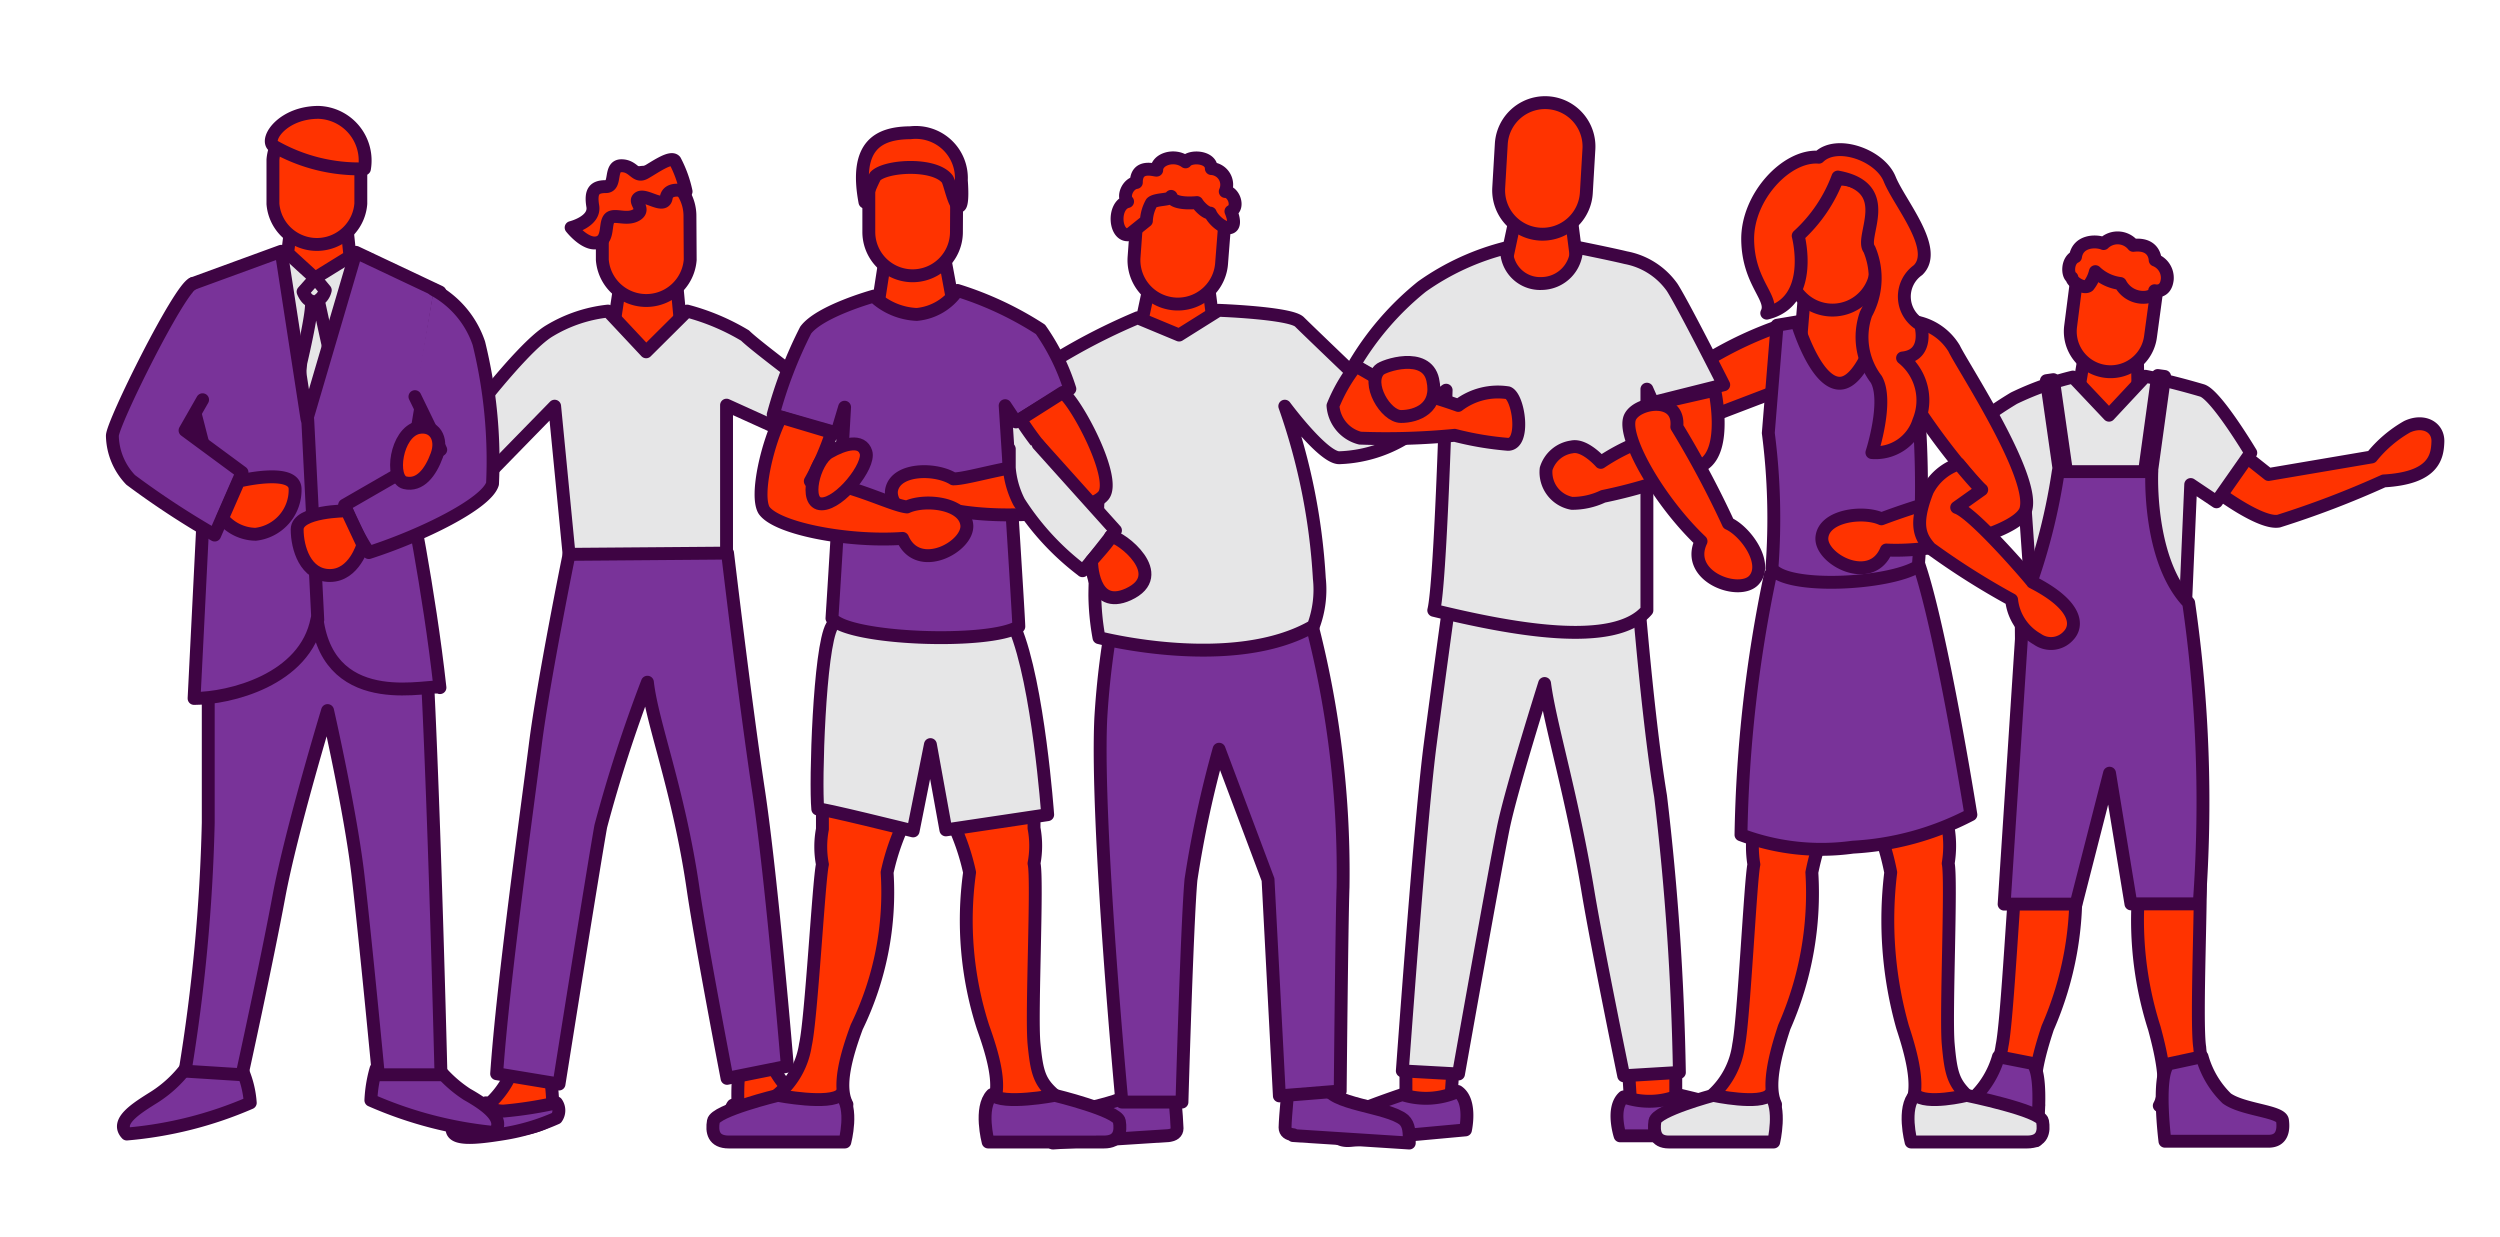 <svg id="Layer_1" data-name="Layer 1" xmlns="http://www.w3.org/2000/svg" viewBox="0 0 97 48"><defs><style>.cls-1{fill:#f30;}.cls-1,.cls-2,.cls-3{stroke:#3e0443;stroke-linecap:round;stroke-linejoin:round;stroke-width:0.5px;}.cls-2{fill:#793399;}.cls-3{fill:#e6e6e7;}</style></defs><title>solidarity-in-action</title><path class="cls-1" d="M81,31.25a18.22,18.22,0,0,1-.48,2.63,13,13,0,0,1-1.07,6c-.36,1.09-.68,2.3-.35,3a7,7,0,0,1-2.42-.38,3.22,3.22,0,0,0,1-1.93c.21-1,.47-6.4.59-7a4.18,4.18,0,0,1,0-1.37V30.7"/><path class="cls-2" d="M76.58,42.6c-.63.45-2.11.49-2.16.85s0,.81.54.81H79s.32-2.53-.14-3L77.54,41A3.59,3.59,0,0,1,76.58,42.6Z"/><path class="cls-1" d="M82,30a35,35,0,0,1,1.06,3.85,13.81,13.81,0,0,0,.53,6.05c.3,1.11.56,2.33.19,3a7.07,7.07,0,0,0,2.45-.26,3.21,3.21,0,0,1-.88-2c-.16-1,.1-6.42,0-7,.16-.48-.93-1.36-.93-1.36l.07-1.5"/><path class="cls-2" d="M86.4,42.62c.63.45,2.11.49,2.16.85s0,.81-.54.81H84s-.32-2.53.14-3L85.44,41A3.59,3.59,0,0,0,86.4,42.62Z"/><polyline class="cls-1" points="83.21 18.29 80.97 18.54 80.69 14.9 81 13.04 82.92 13.24 82.95 14.9"/><path class="cls-1" d="M87.1,17.68l.92.73,4-.68a4.84,4.84,0,0,1,1.37-1.17c.63-.3,1.22,0,1.2.58s-.15,1.41-2.1,1.52a36.33,36.33,0,0,1-4.08,1.56c-.7.12-2.35-1.12-2.35-1.12"/><path class="cls-3" d="M78.91,24.5l-.38-5.44-1.28.09L76,17a15.5,15.5,0,0,1,2.14-1.55,11.36,11.36,0,0,1,2.29-.82l1.4,1.48,1.41-1.51s.84.15,2.2.55c.54.16,1.89,2.42,1.89,2.42L86,19.47l-1-.67-.35,8.13a7.33,7.33,0,0,1-3.67.74c-2.3-.15-2.5-.87-2.5-.87"/><path class="cls-1" d="M80.54,11.1a1.57,1.57,0,0,1,3.11.41l-.21,1.55a1.56,1.56,0,0,1-3.1-.4Z"/><polygon class="cls-3" points="80.18 20.22 79.4 14.77 79.67 14.73 80.45 20.18 80.18 20.22"/><rect class="cls-3" x="80.64" y="17.26" width="5.67" height="0.27" transform="translate(112.1 -62.92) rotate(97.85)"/><path class="cls-2" d="M78.42,23.61a23.5,23.5,0,0,0,1.44-5.31h3.63s-.17,3.42,1.43,5.09a54,54,0,0,1,.41,11.68H82.68L81.85,30l-1.3,5.08H77.76l.67-10.28Z"/><path class="cls-1" d="M82.27,11a1,1,0,0,0,1,.53c.36-.05.33-.25.33-.25s.43.11.49-.44a.74.74,0,0,0-.47-.75s0-.67-.85-.57a.78.78,0,0,0-1.15-.07c-.32-.13-1-.1-1.09.51-.33.15-.32.72-.14.81,0,.18.47.45.64.32a1.39,1.39,0,0,0,.27-.55A1.7,1.7,0,0,0,82.27,11Z"/><path class="cls-1" d="M68.84,12.72a14.66,14.66,0,0,0-3.52,1.86c-.15.25.73,1.7.73,1.7L69.4,15"/><polyline class="cls-1" points="56.39 41.25 56.28 42.85 54.55 43.01 54.55 41.01"/><polyline class="cls-1" points="63.17 41.25 63.27 42.85 65.02 43.01 65.02 41.01"/><path class="cls-2" d="M65.17,42.49s2.72.62,2.78.92,0,.66-.6.66H62.86S62.51,43,63,42.56A3,3,0,0,0,65.17,42.49Z"/><path class="cls-2" d="M54.41,42.47s-2.64.88-2.68,1.17.09.66.66.61l4.47-.41s.25-1.12-.3-1.49A3,3,0,0,1,54.41,42.47Z"/><path class="cls-3" d="M56.49,21.51s-.68,4.92-1,7.38-.81,9-1.08,12.66l2.18.12s1.43-8.05,1.74-9.56,1.6-5.59,1.6-5.59c.21,1.6,1.07,4.33,1.7,8.17C62,36.88,63,41.74,63,41.74l2.16-.13a105.26,105.26,0,0,0-.73-10.72c-.57-3.46-1-9.38-1-9.38Z"/><path class="cls-2" d="M45.36,44.06l-4.51.29c0-.43,0-.7.21-.9.64-.53,2.91-.6,3-1.32l1.47-.1s.13,1.29.14,1.75c0,.17-.13.26-.33.28"/><path class="cls-2" d="M50.17,44.06l4.51.29c0-.43,0-.7-.21-.9-.64-.53-2.91-.6-3-1.32L50,42s-.13,1.29-.14,1.75c0,.17.13.26.33.28"/><path class="cls-2" d="M50.62,23.21s-3.79.34-7.36.34a32.12,32.12,0,0,0-.55,4.33c-.19,4.14.82,14.88.82,14.88h2.33s.2-7,.35-8.63a42.46,42.46,0,0,1,1.09-5.06l1.9,5.06.44,8.39L52,42.33s.06-6.5.11-7.9A38.48,38.48,0,0,0,50.62,23.21Z"/><polyline class="cls-1" points="44.63 10.93 44.07 13.57 47.23 13.75 46.67 9.34"/><path class="cls-1" d="M47.53,8.53a1.71,1.71,0,0,0-3.41-.19L44,10a1.7,1.7,0,1,0,3.4.19Z"/><polyline class="cls-1" points="58.75 8.68 58.19 11.31 61.35 11.49 60.79 7.08"/><path class="cls-1" d="M61.65,5.78a1.7,1.7,0,1,0-3.4-.19l-.1,1.7a1.7,1.7,0,1,0,3.4.19Z"/><path class="cls-3" d="M42.64,24.74s5.21,1.35,8.32-.45a4.05,4.05,0,0,0,.23-1.85,24.25,24.25,0,0,0-1.34-6.68s1.48,2,2.11,2a5.25,5.25,0,0,0,2.91-1l-1.6-1.53s-2.5-2.39-2.85-2.74-3.14-.45-3.14-.45L45.75,13l-1.61-.67A23.76,23.76,0,0,0,39.4,15a2.75,2.75,0,0,0-.25,3.69c.8.8,3.51-.7,3.51-.7s-.18,4.32-.18,5.12A9.74,9.74,0,0,0,42.64,24.74Z"/><path class="cls-1" d="M19.88,36.8s.14,4,0,4.73a3.46,3.46,0,0,1-1.78,1.88c-.54.2-.58.54.11.54s2.65,0,3.24-.62a9.7,9.7,0,0,0-.14-1.84c0-.63.92-3.1.52-5"/><path class="cls-2" d="M18.85,42.79s.13.32.69.32a16,16,0,0,0,2.05-.32.51.51,0,0,1,0,.59,8.21,8.21,0,0,1-2.05.61c-1.17.19-2,.25-2-.19S18.85,42.79,18.85,42.79Z"/><path class="cls-1" d="M29.53,36.74s.27,4,.49,4.71a3.43,3.43,0,0,0,2,1.69c.56.14.63.47-.06.54s-2.64.24-3.29-.29a9.63,9.63,0,0,1,0-1.83c-.07-.64-1.23-3-1-4.88"/><polyline class="cls-1" points="24.17 10.27 23.53 14.54 26.59 14.54 26.09 9.24"/><path class="cls-2" d="M31.17,42.6s-.1.32-.66.38a15.93,15.93,0,0,1-2.07-.1.51.51,0,0,0,0,.59,8.52,8.52,0,0,0,2.1.39c1.19.07,2.07,0,2-.39S31.17,42.6,31.17,42.6Z"/><path class="cls-1" d="M26.77,8.38a1.7,1.7,0,1,0-3.4,0v1.7a1.71,1.71,0,0,0,3.41,0Z"/><path class="cls-3" d="M23.59,12.07l1.48,1.58,1.59-1.58a8.68,8.68,0,0,1,2.25.95c.41.42,3.37,2.62,3.37,2.62l-.89,1.53-3.2-1.45,0,5.79H22.08l-.56-5.75-2.93,3L17.6,17s2.58-3.5,3.73-4.17A5.54,5.54,0,0,1,23.59,12.07Z"/><path class="cls-2" d="M22.08,21.51s-1,4.92-1.31,7.38-1.25,9.16-1.5,12.77l2.42.4s1.34-8.44,1.62-10a55.75,55.75,0,0,1,1.81-5.59c.18,1.6,1.21,4.17,1.77,8,.32,2.19,1.32,7.37,1.32,7.37l2.34-.47s-.6-7.25-1.12-10.7-1.2-9.21-1.2-9.21Z"/><path class="cls-2" d="M9.42,41.57a3.81,3.81,0,0,1,.29,1.22A15.26,15.26,0,0,1,4.92,44C4.46,43.51,5.3,43,6,42.56a4.73,4.73,0,0,0,1.23-1.14Z"/><polyline class="cls-3" points="10.2 10.18 11.74 9.78 14.24 10.01 12.81 17.7 10.36 17.96"/><path class="cls-2" d="M14.59,41.47a5.24,5.24,0,0,0-.2,1.22,15.56,15.56,0,0,0,4.79,1.25c.46-.53-.37-1.09-1.06-1.48a4.93,4.93,0,0,1-1.23-1.14Z"/><path class="cls-2" d="M8.08,23.35v8.57a69.07,69.07,0,0,1-.9,9.64l2.21.14s.95-4.33,1.43-6.91,1.89-7.22,1.89-7.22.89,3.91,1.18,6.39.79,7.74.79,7.74l2.43,0s-.43-17.55-.84-19.41"/><polyline class="cls-1" points="11.32 8.52 11.16 9.82 12.22 10.79 13.58 9.95 13.31 7.4"/><path class="cls-1" d="M14,6.2a1.71,1.71,0,0,0-3.41,0V7.91A1.71,1.71,0,0,0,14,7.9Z"/><path class="cls-3" d="M12.23,10.79l-.47.53s.11.29.29.35-.38,2.41-.38,2.41l-.23,2.39,1.57.11-.17-2.68-.49-2.25a.63.63,0,0,0,.27-.39Z"/><path class="cls-2" d="M7.49,11l3.42-1.25,1,6.5,1.9-6.46,3.26,1.54-1.25,7.53s.83,4,1.25,7.82c-.21-.2-4.27,1.07-4.77-2.66-.45,2.37-3.41,3.08-4.77,3.08L8,17.71,7.56,16"/><line class="cls-2" x1="11.94" y1="16.28" x2="12.33" y2="24.05"/><path class="cls-2" d="M7.49,11c-.53.18-3.13,5.43-3.13,5.91a2.55,2.55,0,0,0,.71,1.71,32.79,32.79,0,0,0,3.26,2.14l1.06-2.43L7.18,16.7l.68-1.19"/><path class="cls-2" d="M16.83,11.24a3.72,3.72,0,0,1,1.75,2.08,19.09,19.09,0,0,1,.53,5.45c-.23.77-2.72,2-4.8,2.67a9.42,9.42,0,0,1-.94-1.84l3.73-2.15-1-2.06"/><path class="cls-1" d="M9.26,18.67s2.19-.54,2.19.31a1.73,1.73,0,0,1-1.53,1.75,1.7,1.7,0,0,1-1.29-.62Z"/><path class="cls-1" d="M13.46,19.82s-1.93,0-1.93.72.32,1.79,1.27,1.79,1.28-1.19,1.28-1.19Z"/><path class="cls-1" d="M16.23,16.59c-.87.19-1.11,2-.52,2.14s1-.41,1.24-1.07S16.84,16.47,16.23,16.59Z"/><path class="cls-1" d="M35.11,31.85a8.9,8.9,0,0,0-.69,2,11.94,11.94,0,0,1-1.18,6c-.4,1.09-.75,2.3-.38,3a8.6,8.6,0,0,1-2.69-.38,3.11,3.11,0,0,0,1.08-1.93c.23-1,.52-6.4.66-7a3.66,3.66,0,0,1,0-1.37V30.7"/><path class="cls-2" d="M30.18,42.5s-2.43.59-2.5,1,0,.81.6.81h4.5s.35-1.33-.16-1.84C32.21,42.89,30.18,42.5,30.18,42.5Z"/><path class="cls-1" d="M36.93,31.85a8.9,8.9,0,0,1,.69,2,13.52,13.52,0,0,0,.52,6c.39,1.09.74,2.3.38,3a6.64,6.64,0,0,0,2.41-.35c-.59-.51-.7-.86-.81-2s.15-6.4,0-7a3.66,3.66,0,0,0,0-1.37V30.7"/><path class="cls-2" d="M40.93,42.5s2.43.59,2.5,1,0,.81-.6.81H38.34s-.35-1.33.15-1.84C38.9,42.89,40.93,42.5,40.93,42.5Z"/><polyline class="cls-1" points="34.37 9.86 33.96 12.52 37.12 12.52 36.31 8.15"/><path class="cls-1" d="M37.12,7.3a1.71,1.71,0,1,0-3.41,0V9a1.7,1.7,0,1,0,3.4,0Z"/><path class="cls-3" d="M32.28,24.29c-.49.85-.65,6.07-.55,7.1,0-.07,3.7.85,3.7.85l.67-3.35.6,3.31,3.95-.59s-.36-5.06-1.27-7.24"/><path class="cls-2" d="M33.9,11.49a2.59,2.59,0,0,0,1.67.71,2.15,2.15,0,0,0,1.58-.93,13.07,13.07,0,0,1,3.22,1.51,8.41,8.41,0,0,1,1.14,2.31l-2.09,1.28L39,15.74s.53,8.24.53,8.57c-1.15.71-6.65.5-7.25-.32.2-3.06.49-8.19.49-8.19l-.3,1L30,16.09a16.91,16.91,0,0,1,1.26-3.28C31.81,12.07,33.9,11.49,33.9,11.49Z"/><path class="cls-1" d="M39.59,16.27A12.75,12.75,0,0,0,40.92,18c-1.39-.09-3.28.58-3.93.58-.67-.42-2.19-.43-2.39.4s1.65,2.14,2.41.82c2.11.4,5.25.09,5.8-.57s-1.08-3.68-1.58-4Z"/><path class="cls-1" d="M30.3,16.19c-.5.95-1,3-.66,3.6.47.71,3.25,1.25,5.38,1.1.61,1.4,2.6.3,2.49-.54s-1.62-1-2.32-.68c-.65-.07-2.36-1-3.75-1a10.52,10.52,0,0,0,.83-1.89Z"/><path class="cls-1" d="M32.17,17.55c-.59.34-1,2-.29,2s1.88-1.48,1.72-2S32.76,17.21,32.17,17.55Z"/><path class="cls-3" d="M40.28,17.24l3,3.34S42,22.24,42,22.14a10.26,10.26,0,0,1-2.46-2.66,3.51,3.51,0,0,1-.38-1.33l0-.73"/><path class="cls-3" d="M59.82,11a1.3,1.3,0,0,1-1.36-1.39,9.75,9.75,0,0,0-3.29,1.51,11.23,11.23,0,0,0-2.64,3.06l2.74,1.59.84-.63s-.22,7.51-.48,8.54c3,.73,7,1.49,8.27,0,0,0,0-8.58,0-8.58l.23.52,2.75-.69s-1.57-3.11-2-3.78A2.84,2.84,0,0,0,63.09,10c-.62-.15-1.92-.41-1.92-.41A1.37,1.37,0,0,1,59.82,11Z"/><path class="cls-1" d="M66.53,15.14s.51,2.3-.45,2.89a19.51,19.51,0,0,1-3.88,1.23,2.78,2.78,0,0,1-1.21.27,1.23,1.23,0,0,1-1-1.34,1.22,1.22,0,0,1,1-.85c.5-.11,1.12.6,1.12.6a7.72,7.72,0,0,1,2.76-1.16l-.18-1.22Z"/><path class="cls-1" d="M52.61,14.2a6.33,6.33,0,0,0-.89,1.54A1.4,1.4,0,0,0,52.77,17a27.33,27.33,0,0,0,3.67-.11,12.24,12.24,0,0,0,2.07.35c.68,0,.42-1.83,0-2a2.54,2.54,0,0,0-1.93.49A20.44,20.44,0,0,0,54,15Z"/><path class="cls-1" d="M53.52,14.35c-.52.52.24,1.81.84,1.81s1.48-.32,1.23-1.43S53.67,14.19,53.52,14.35Z"/><path class="cls-1" d="M25.85,7.67c-.07.46-.79-.15-1.05,0s.28.44-.11.67-.89-.08-1.06.15,0,.84-.47.93-1-.59-1-.59S23.1,8.6,23,8s.08-.76.51-.76.11-.81.6-.81.55.48.91.28,1-.67,1.17-.47a4.6,4.6,0,0,1,.43,1.19S25.93,7.21,25.85,7.67Z"/><path class="cls-1" d="M42.35,21.76s0,1.95,1.43,1.3c1.63-.75-.3-2.25-.69-2.25C43.21,20.81,42.35,21.76,42.35,21.76Z"/><path class="cls-1" d="M63.22,16.26C63,17.09,64.44,19.52,66,21c-.65,1.38,1.5,2.14,2.06,1.5s-.32-1.88-1-2.19a37.49,37.49,0,0,0-2-3.75C65.19,15.29,63.39,15.61,63.22,16.26Z"/><path class="cls-1" d="M37.3,7s.09,1.05-.1,1-.35-.93-.45-1.06c-.5-.63-2.39-.52-2.79-.1a5.13,5.13,0,0,0-.4,1c-.42-2.24.56-2.68,1.77-2.69A1.77,1.77,0,0,1,37.3,7Z"/><path class="cls-1" d="M70.92,31.85a10.2,10.2,0,0,0-.62,2,12.89,12.89,0,0,1-1.07,6c-.36,1.09-.67,2.3-.34,3a7.09,7.09,0,0,1-2.43-.38,3.18,3.18,0,0,0,1-1.93c.2-1,.46-6.4.59-7a4.18,4.18,0,0,1,0-1.37V30.7"/><path class="cls-3" d="M66.47,42.5s-2.2.59-2.26,1,0,.81.54.81h4.07s.31-1.33-.15-1.84C68.31,42.89,66.47,42.5,66.47,42.5Z"/><path class="cls-1" d="M72.75,31.85a10,10,0,0,1,.61,2,15.3,15.3,0,0,0,.46,6c.36,1.09.67,2.3.34,3a5.33,5.33,0,0,0,2.15-.35c-.52-.51-.62-.86-.72-2s.14-6.4,0-7a4.18,4.18,0,0,0,0-1.37V30.7"/><polyline class="cls-1" points="70.06 10.86 69.61 16.28 73.11 16.28 72.21 9.15"/><path class="cls-1" d="M73.05,8.92a1.7,1.7,0,1,0-3.36-.54l-.27,1.68a1.7,1.7,0,1,0,3.36.54Z"/><path class="cls-2" d="M68.69,22.3a53.13,53.13,0,0,0-1.14,10.09,8.88,8.88,0,0,0,4.34.48,11.16,11.16,0,0,0,4.58-1.26s-1.27-8-2.18-10.14"/><path class="cls-2" d="M69.72,12.49s.7,2.38,1.66,2.38S73,12.27,73,12.27l.77.19.66,3.35a38.65,38.65,0,0,1,0,6.16c-1.15.71-5.08.91-5.68.09a25.76,25.76,0,0,0-.14-5.26l.34-4.18Z"/><path class="cls-1" d="M75.82,13.52a2.21,2.21,0,0,0-2.08-1.06l.69,3.43A27.19,27.19,0,0,0,76.84,19,27.48,27.48,0,0,0,73,20.13c-.71-.32-2.23-.13-2.31.72s1.92,1.9,2.5.49c2.14.11,5.24-.76,5.42-1.6C78.93,18.42,76.15,14.21,75.82,13.52Z"/><path class="cls-1" d="M71.31,6.87a5.83,5.83,0,0,1-1.54,2.28s.67,2.54-1.22,3c.3-.58-.71-1.15-.74-2.83S69.32,6,70.57,6.1c.69-.68,2.37-.09,2.75.85s1.93,2.72,1.1,3.53a1.26,1.26,0,0,0,.1,2.12s.36,1.18-.7,1.29a2.1,2.1,0,0,1,.63,2.44,1.76,1.76,0,0,1-1.82,1.23s.65-2,.17-2.84a2.71,2.71,0,0,1-.4-2.54,2.88,2.88,0,0,0,.13-2.51C72.14,9.2,73.58,7.29,71.31,6.87Z"/><path class="cls-1" d="M75.92,19.69c.68.22,3,2.94,2.94,2.9,1.74.89,1.77,1.68,1.4,2.07a.91.91,0,0,1-1.21.14,2,2,0,0,1-1-1.53,29.1,29.1,0,0,1-3.16-2c-.37-.43-.64-.87-.11-2.22A2.1,2.1,0,0,1,76,18s.66.8.89,1Z"/><path class="cls-3" d="M76.31,42.5s2.87.59,2.94,1,0,.81-.6.81h-4.5s-.35-1.33.16-1.84C74.72,42.89,76.31,42.5,76.31,42.5Z"/><path class="cls-1" d="M43.84,9.1c-.6.14-.69-1.14-.09-1.28-.2-.19,0-.69.34-.74,0-.75.76-.45.79-.48,0-.43.69-.64,1.12-.32.18-.25,1-.21,1,.26a.63.63,0,0,1,.54.89c.33,0,.55.61.22.77,0,0,.23.51,0,.62s-.68-.26-.8-.55c-.16,0-.41-.23-.52-.41,0,0-.91.1-1-.24,0,.15-.6.09-.76.25a1.56,1.56,0,0,0-.2.7l-.66.53"/><path class="cls-1" d="M10.59,5.65a6.66,6.66,0,0,0,3.55.9,1.87,1.87,0,0,0-1.78-2.19C11,4.36,10.3,5.36,10.59,5.65Z"/></svg>
